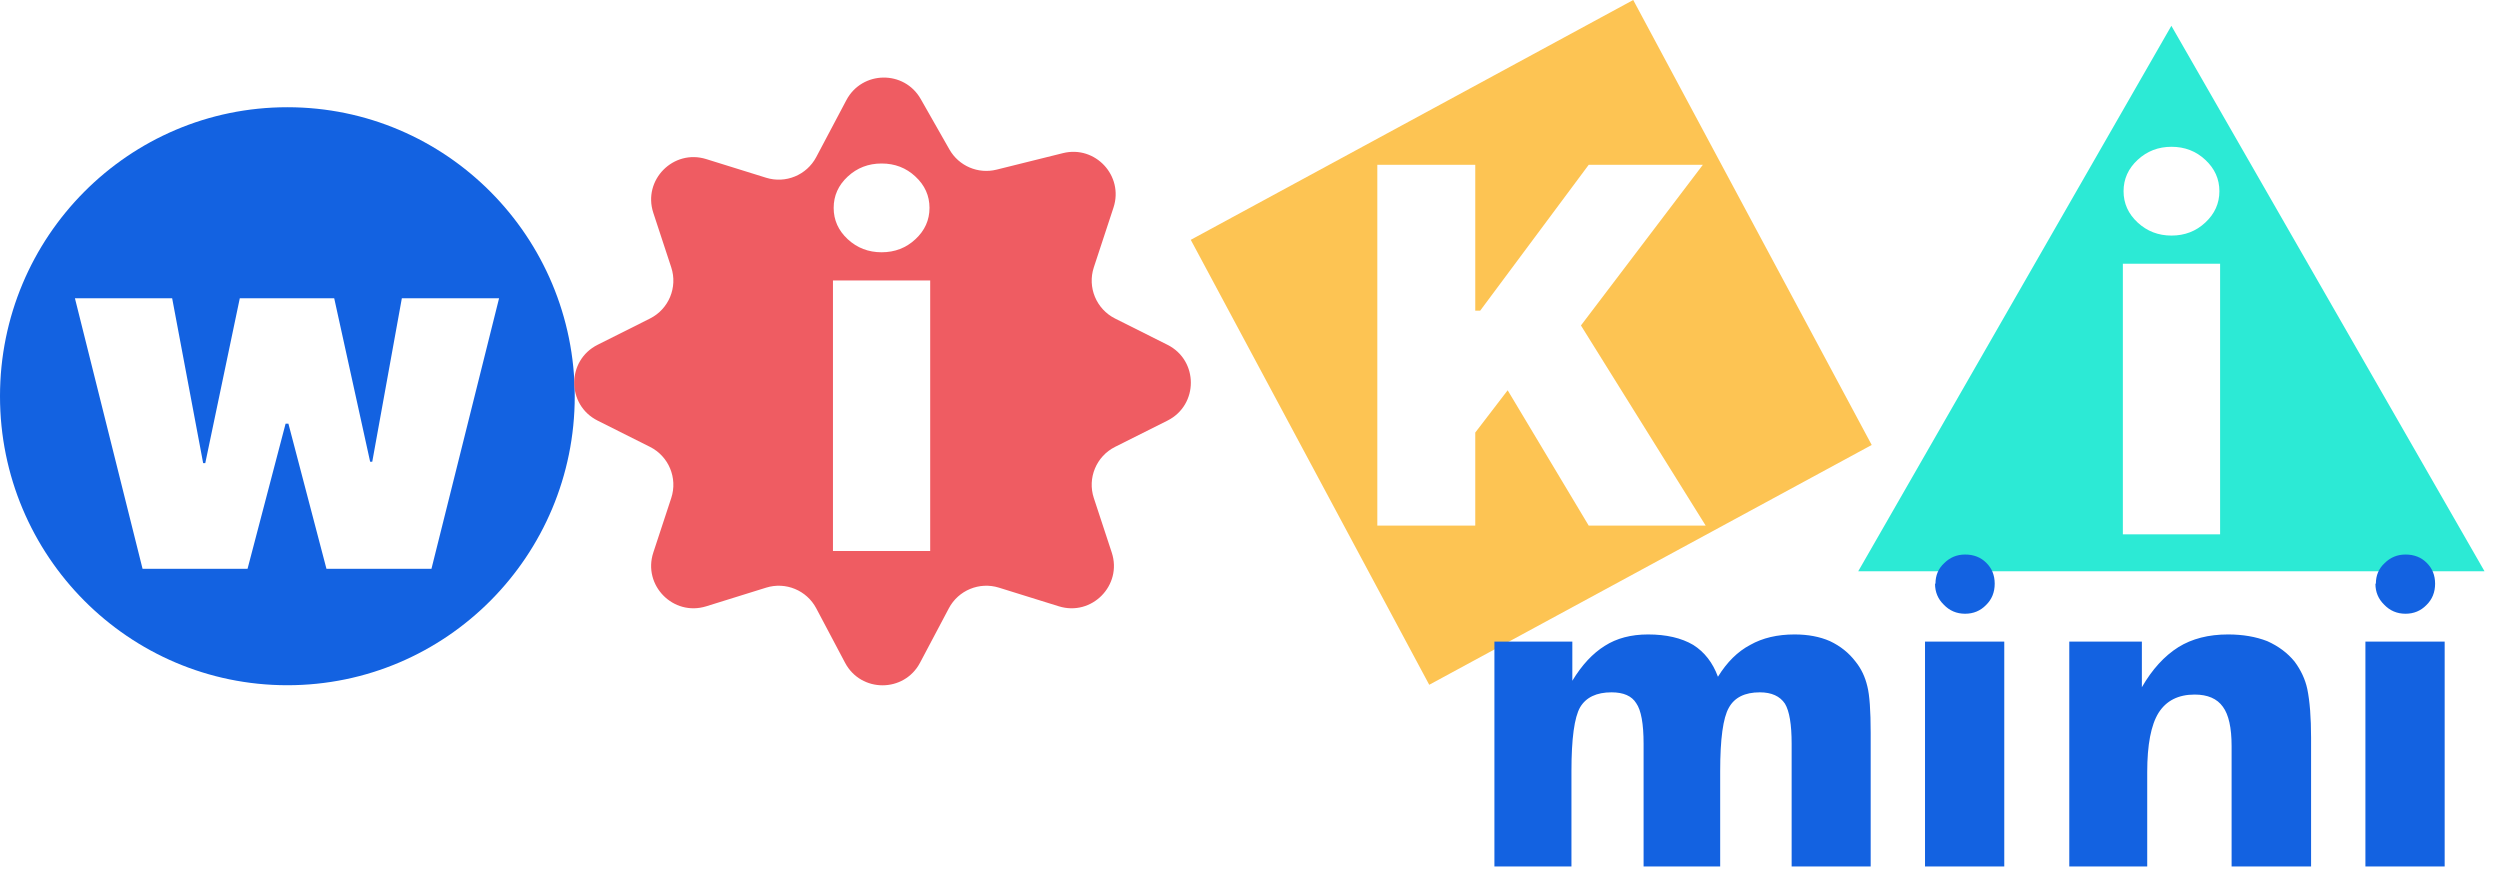 <svg width="195" height="68" viewBox="0 0 195 68" fill="none" xmlns="http://www.w3.org/2000/svg">
<path fill-rule="evenodd" clip-rule="evenodd" d="M22.415 53.448C34.795 53.448 44.83 43.356 44.83 30.906C44.83 18.457 34.795 8.364 22.415 8.364C10.036 8.364 0 18.457 0 30.906C0 43.356 10.036 53.448 22.415 53.448ZM5.844 23.264L11.12 44.368H19.308L22.276 33.047H22.496L25.464 44.368H33.653L38.928 23.264H31.344L29.036 36.014H28.871L26.068 23.264H18.704L16.011 36.124H15.846L13.428 23.264H5.844Z" fill="#1362E1"/>
<path fill-rule="evenodd" clip-rule="evenodd" d="M71.817 7.724C70.527 5.454 67.239 5.504 66.017 7.811L63.666 12.253C62.92 13.661 61.279 14.337 59.758 13.864L55.085 12.409C52.517 11.609 50.118 14.046 50.958 16.601L52.357 20.855C52.869 22.413 52.163 24.111 50.697 24.846L46.615 26.893C44.18 28.113 44.18 31.587 46.615 32.808L50.697 34.855C52.163 35.59 52.869 37.288 52.357 38.846L50.958 43.099C50.118 45.655 52.517 48.091 55.085 47.292L59.758 45.837C61.279 45.363 62.92 46.04 63.666 47.447L65.914 51.694C67.156 54.041 70.519 54.041 71.762 51.694L74.01 47.447C74.755 46.04 76.397 45.363 77.917 45.837L82.59 47.292C85.159 48.091 87.557 45.655 86.717 43.099L85.318 38.846C84.806 37.288 85.512 35.59 86.978 34.855L91.061 32.808C93.495 31.587 93.495 28.113 91.061 26.893L86.978 24.846C85.512 24.111 84.806 22.413 85.318 20.855L86.853 16.189C87.665 13.716 85.437 11.316 82.911 11.944L77.729 13.233C76.29 13.591 74.788 12.947 74.055 11.658L71.817 7.724ZM64.971 21.876V42.98H72.555V21.876H64.971ZM66.125 18.661C66.858 19.338 67.737 19.677 68.763 19.677C69.799 19.677 70.678 19.338 71.401 18.661C72.134 17.983 72.501 17.168 72.501 16.215C72.501 15.262 72.134 14.447 71.401 13.769C70.678 13.091 69.799 12.753 68.763 12.753C67.737 12.753 66.858 13.091 66.125 13.769C65.393 14.447 65.026 15.262 65.026 16.215C65.026 17.168 65.393 17.983 66.125 18.661Z" fill="#EF5C62"/>
<path fill-rule="evenodd" clip-rule="evenodd" d="M127.391 0L92.879 18.706L111.48 53.413L145.993 34.707L127.391 0ZM107.431 12.856V40.995H115.07V33.74L117.598 30.442L123.918 40.995H133.041L123.313 25.386L132.821 12.856H123.918L115.454 24.232H115.07V12.856H107.431Z" fill="#FDC453"/>
<path fill-rule="evenodd" clip-rule="evenodd" d="M193.793 44.56L169.367 2.014L144.941 44.56H193.793ZM165.583 20.573V41.677H173.168V20.573H165.583ZM166.738 17.358C167.47 18.036 168.35 18.375 169.376 18.375C170.411 18.375 171.29 18.036 172.014 17.358C172.746 16.68 173.113 15.865 173.113 14.913C173.113 13.96 172.746 13.145 172.014 12.467C171.29 11.789 170.411 11.45 169.376 11.45C168.35 11.45 167.47 11.789 166.738 12.467C166.005 13.145 165.638 13.96 165.638 14.913C165.638 15.865 166.005 16.68 166.738 17.358Z" fill="#2CEAD5"/>
<path d="M139.748 67.583V58.014C139.748 56.509 139.575 55.467 139.227 54.888C138.834 54.298 138.18 54.002 137.265 54.002C136.096 54.002 135.291 54.402 134.851 55.201C134.399 55.988 134.174 57.638 134.174 60.15V67.583H128.2V58.014C128.2 56.451 128.009 55.398 127.627 54.853C127.279 54.286 126.637 54.002 125.699 54.002C124.53 54.002 123.713 54.39 123.25 55.166C122.799 55.953 122.573 57.615 122.573 60.15V67.583H116.564V50.043H122.642V53.099C123.383 51.872 124.229 50.963 125.178 50.373C126.104 49.782 127.227 49.487 128.547 49.487C129.971 49.487 131.146 49.759 132.072 50.303C132.952 50.859 133.595 51.687 134 52.787C134.706 51.641 135.546 50.813 136.518 50.303C137.479 49.759 138.631 49.487 139.974 49.487C141.028 49.487 141.948 49.661 142.735 50.008C143.546 50.39 144.212 50.923 144.733 51.606C145.172 52.15 145.479 52.793 145.653 53.534C145.827 54.217 145.913 55.427 145.913 57.163V57.545V67.583H139.748ZM150.151 67.583V50.043H156.333V67.583H150.151ZM150.932 45.528H150.967C150.967 44.879 151.193 44.347 151.644 43.93C152.096 43.478 152.64 43.253 153.277 43.253C153.948 43.253 154.498 43.467 154.927 43.895C155.367 44.324 155.587 44.868 155.587 45.528C155.587 46.199 155.361 46.755 154.909 47.195C154.469 47.646 153.925 47.872 153.277 47.872C152.617 47.872 152.061 47.635 151.61 47.16C151.158 46.72 150.932 46.176 150.932 45.528ZM161.404 67.583V50.043H167.066V53.603C167.865 52.214 168.814 51.172 169.914 50.477C170.979 49.817 172.27 49.487 173.787 49.487C174.933 49.487 175.952 49.661 176.843 50.008C177.723 50.402 178.435 50.934 178.979 51.606C179.477 52.278 179.807 52.989 179.969 53.742C180.166 54.703 180.264 55.971 180.264 57.545V67.583H174.065V58.188C174.065 56.764 173.839 55.745 173.387 55.131C172.936 54.495 172.201 54.176 171.182 54.176C169.908 54.176 168.97 54.651 168.368 55.6C167.778 56.55 167.483 58.09 167.483 60.22V67.583H161.404ZM184.502 67.583V50.043H190.684V67.583H184.502ZM185.283 45.528H185.318C185.318 44.879 185.544 44.347 185.995 43.93C186.447 43.478 186.991 43.253 187.628 43.253C188.299 43.253 188.849 43.467 189.278 43.895C189.718 44.324 189.938 44.868 189.938 45.528C189.938 46.199 189.712 46.755 189.26 47.195C188.82 47.646 188.276 47.872 187.628 47.872C186.968 47.872 186.412 47.635 185.961 47.16C185.509 46.72 185.283 46.176 185.283 45.528Z" fill="#1362E1"/>
</svg>
